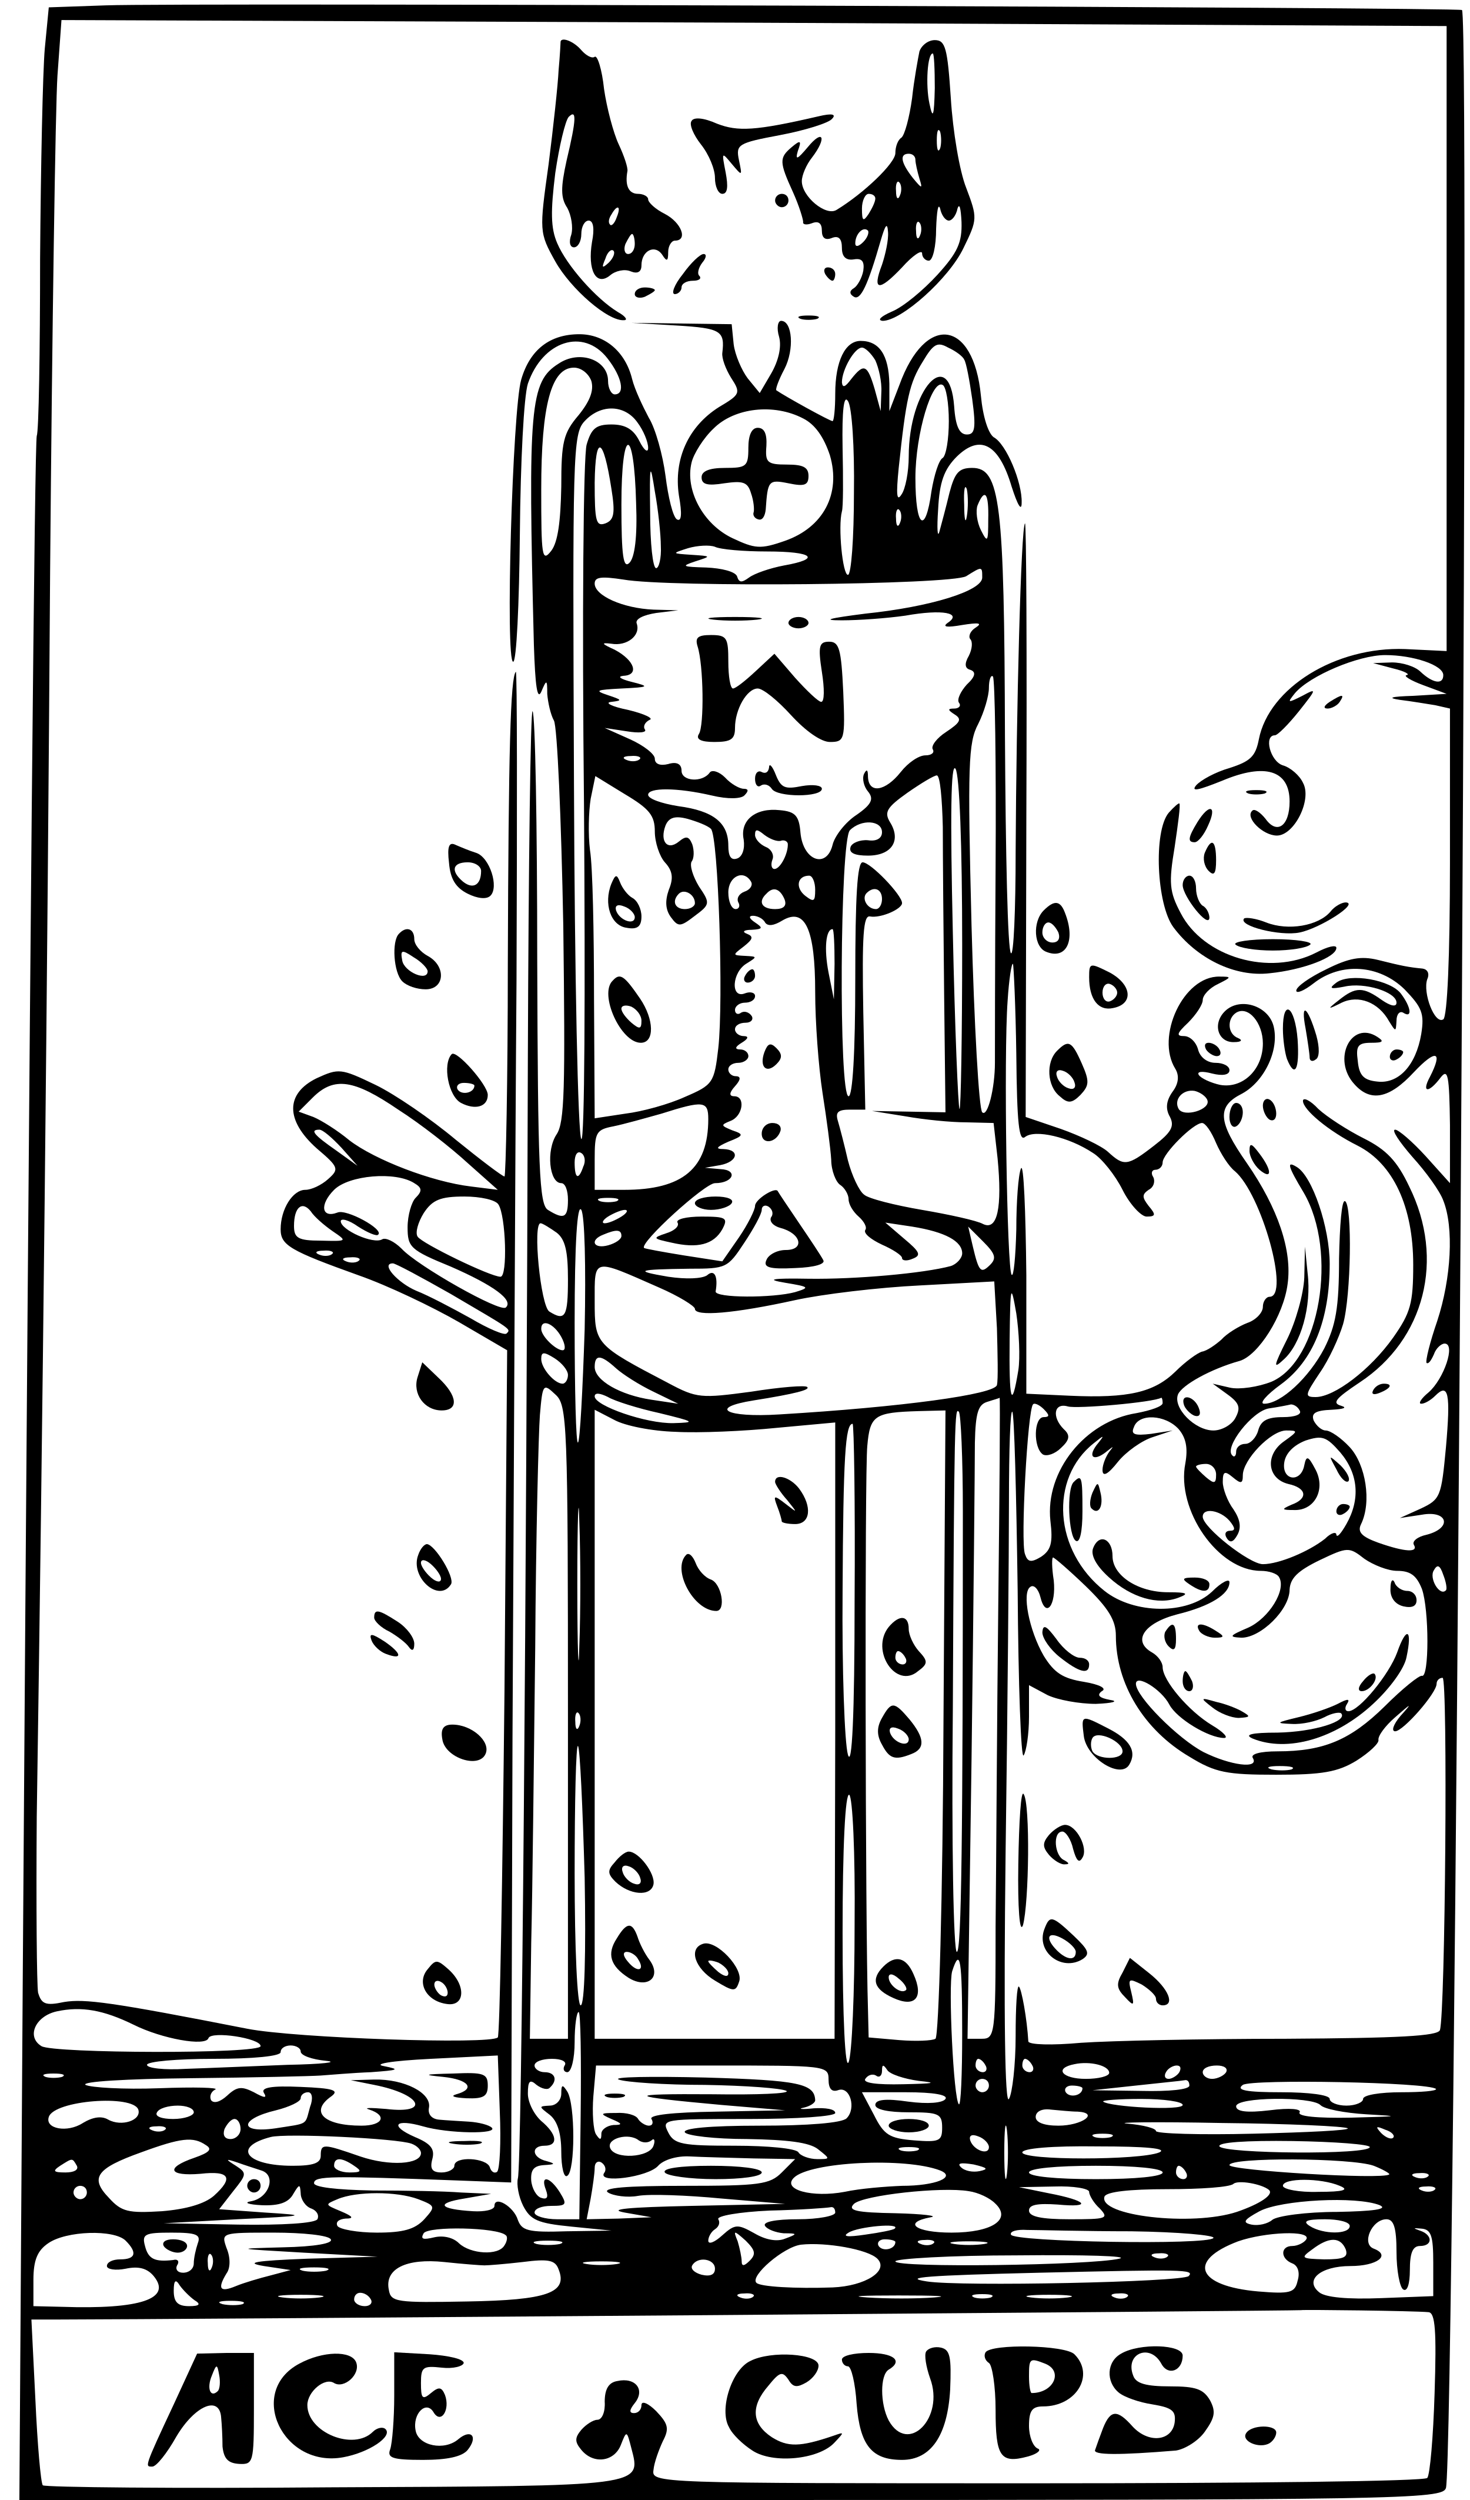 <?xml version="1.0" standalone="no"?>
<!DOCTYPE svg PUBLIC "-//W3C//DTD SVG 20010904//EN"
 "http://www.w3.org/TR/2001/REC-SVG-20010904/DTD/svg10.dtd">
<svg version="1.0" xmlns="http://www.w3.org/2000/svg"
 width="220pt" height="374pt" viewBox="0 0 220 374"
 preserveAspectRatio="xMidYMid meet">
<g transform="translate(0,374) scale(0.1,-0.1)"
fill="#000000" stroke="none">
<path d="M159 3732 l-86 -3 -6 -62 c-3 -34 -6 -176 -7 -314 0 -139 -2 -259 -5
-265 -3 -13 -10 -707 -21 -2315 l-5 -773 1065 0 c1005 0 1065 1 1070 18 13 44
37 3695 24 3707 -4 4 -1920 11 -2029 7z m2006 -498 l0 -468 -62 3 c-104 4
-204 -58 -219 -135 -5 -26 -13 -33 -44 -43 -21 -6 -43 -18 -50 -26 -8 -10 4
-7 39 7 64 27 101 16 101 -31 0 -37 -19 -50 -36 -26 -8 10 -17 16 -20 12 -11
-10 16 -37 37 -37 26 0 53 54 39 79 -5 11 -19 23 -30 26 -19 6 -29 45 -12 45
4 0 20 16 36 36 27 34 27 35 5 23 -22 -11 -23 -11 -11 4 22 26 95 57 135 57
42 0 87 -15 87 -30 0 -15 -16 -12 -34 5 -8 8 -27 14 -43 14 l-28 -1 30 -8 c17
-4 26 -9 20 -10 -5 -1 6 -8 25 -15 l35 -13 -50 -3 c-33 -1 -40 -3 -20 -6 17
-2 40 -6 53 -8 l22 -5 0 -230 c0 -142 -4 -231 -10 -235 -13 -8 -31 40 -24 60
4 9 0 15 -7 16 -21 2 -31 4 -67 13 -25 6 -43 3 -77 -14 -25 -12 -45 -26 -45
-32 0 -5 12 0 26 11 41 32 98 28 136 -9 26 -27 30 -36 25 -67 -8 -47 -34 -75
-66 -71 -20 2 -27 9 -29 31 -3 22 0 27 20 27 18 0 20 2 9 9 -39 25 -68 -34
-34 -71 24 -27 52 -22 89 18 33 35 44 32 24 -7 -13 -24 -2 -25 16 -1 11 14 13
4 14 -71 l0 -87 -36 40 c-20 22 -41 40 -46 40 -6 0 6 -18 26 -41 20 -22 41
-51 46 -65 16 -40 12 -116 -9 -180 -11 -32 -18 -60 -16 -63 3 -2 7 4 11 13 3
9 11 16 16 16 17 0 -1 -53 -24 -73 -11 -9 -16 -17 -11 -17 5 0 14 5 21 12 20
20 23 3 16 -77 -7 -74 -8 -78 -38 -92 l-31 -14 33 5 c39 7 46 -20 7 -30 -14
-3 -22 -10 -19 -15 7 -12 -13 -11 -53 3 -25 9 -32 16 -26 28 16 33 7 89 -17
115 -13 14 -29 25 -36 25 -6 0 -14 7 -18 15 -4 11 3 15 27 16 18 1 24 3 14 6
-14 4 -8 11 28 35 97 64 128 184 74 293 -18 38 -34 55 -68 72 -24 12 -55 32
-68 44 -12 13 -23 18 -23 12 0 -13 38 -45 82 -67 53 -27 83 -91 83 -178 0 -58
-4 -72 -30 -109 -34 -48 -88 -89 -116 -89 -17 0 -16 3 6 36 14 20 29 53 35 73
12 42 14 178 3 184 -5 3 -8 -36 -9 -86 0 -74 -5 -100 -22 -134 -23 -44 -65
-83 -90 -83 -8 0 3 13 25 29 48 35 73 96 73 180 0 55 -26 131 -49 145 -16 10
-14 2 10 -38 52 -89 24 -252 -48 -283 -20 -8 -48 -12 -62 -9 l-26 6 22 -16
c18 -13 20 -20 12 -35 -5 -10 -20 -19 -33 -19 -28 0 -61 34 -53 54 6 14 49 38
92 50 28 8 66 68 72 115 7 50 -14 113 -61 181 -44 63 -45 85 -7 104 33 18 56
65 47 101 -8 31 -51 44 -73 22 -19 -19 -10 -47 14 -46 11 0 13 3 6 6 -16 6
-17 29 -3 38 18 11 40 -15 40 -46 0 -39 -30 -68 -64 -62 -14 3 -29 10 -32 15
-3 5 5 6 20 2 16 -4 26 -2 26 5 0 6 -9 11 -21 11 -12 0 -23 8 -26 20 -3 11
-12 20 -21 20 -12 0 -11 4 6 20 12 12 22 27 22 34 0 7 10 18 23 24 20 10 21
11 2 11 -54 1 -96 -90 -66 -138 6 -10 5 -22 -4 -34 -10 -14 -11 -26 -4 -38 7
-14 2 -23 -24 -43 -40 -31 -45 -31 -69 -9 -10 9 -42 24 -70 34 l-53 18 1 446
c1 245 0 444 -2 442 -6 -5 -13 -279 -14 -491 0 -88 -3 -156 -7 -152 -5 4 -8
150 -9 324 -1 351 -7 402 -49 402 -20 0 -26 -7 -34 -37 -5 -21 -12 -47 -15
-58 -3 -11 -4 4 -2 33 2 41 9 60 28 79 35 34 63 19 82 -45 9 -28 15 -38 15
-24 1 30 -23 88 -42 98 -8 6 -16 30 -19 62 -11 114 -83 124 -122 16 l-15 -39
0 41 c-1 43 -15 64 -43 64 -23 0 -38 -30 -38 -79 0 -23 -2 -41 -4 -41 -4 0
-71 37 -84 46 -2 1 3 15 12 32 15 29 12 72 -5 72 -5 0 -7 -11 -3 -24 4 -15 -1
-36 -12 -55 l-17 -29 -18 22 c-9 12 -19 35 -21 51 l-3 30 -75 1 -75 1 68 -4
c66 -4 72 -8 68 -41 -1 -8 5 -24 13 -37 15 -23 14 -25 -18 -44 -46 -29 -68
-78 -60 -132 5 -28 4 -40 -3 -36 -6 4 -13 33 -17 65 -4 31 -15 71 -25 87 -9
17 -21 42 -25 58 -10 41 -41 67 -79 67 -44 0 -74 -23 -87 -68 -13 -45 -24
-422 -12 -422 5 0 9 86 10 191 1 110 6 206 12 225 22 64 83 84 119 38 22 -28
27 -54 11 -54 -5 0 -10 9 -10 20 0 32 -43 47 -74 26 -43 -27 -46 -64 -37 -421
2 -61 5 -83 11 -70 8 19 9 19 9 -3 1 -13 5 -31 10 -40 5 -9 11 -147 14 -307 3
-244 2 -294 -10 -312 -16 -24 -11 -73 7 -73 6 0 10 -11 10 -25 0 -27 -6 -30
-30 -15 -13 8 -15 61 -16 374 0 201 -3 368 -7 372 -3 3 -6 -227 -7 -512 -2
-784 -9 -1666 -15 -1683 -2 -9 1 -27 8 -41 11 -21 21 -26 72 -31 l60 -6 -67
-1 c-58 -2 -67 1 -73 17 -6 20 -35 37 -35 21 0 -6 -15 -9 -32 -8 -51 3 -57 12
-13 19 l40 7 -45 2 c-25 2 -84 3 -132 3 -55 1 -88 5 -88 11 0 11 26 11 215 4
l80 -3 2 665 c2 366 4 875 6 1132 1 257 1 465 -1 463 -8 -8 -11 -116 -12 -437
0 -175 -3 -318 -5 -318 -3 0 -36 25 -73 55 -37 31 -91 68 -120 82 -52 25 -55
25 -88 10 -47 -23 -47 -63 0 -105 33 -28 34 -31 17 -46 -10 -9 -25 -16 -34
-16 -19 0 -37 -29 -37 -59 0 -24 14 -32 117 -69 43 -15 110 -47 150 -70 l72
-42 -4 -512 c-3 -281 -7 -513 -10 -516 -11 -11 -304 -1 -375 13 -204 40 -243
45 -274 40 -28 -6 -34 -3 -39 14 -2 11 -3 129 -2 263 9 594 16 1252 20 1863 3
363 8 697 11 742 l6 83 1036 -4 1037 -5 0 -467z m-722 -32 c3 -4 8 -31 12 -59
6 -44 4 -53 -8 -53 -11 0 -17 12 -19 42 -7 93 -68 26 -68 -75 0 -23 -5 -49
-11 -57 -7 -11 -8 0 -4 40 11 104 16 127 36 159 16 27 22 30 38 21 11 -5 22
-13 24 -18z m-133 -1 c5 -11 10 -32 9 -48 l-1 -28 -9 33 c-11 37 -16 39 -35
15 -9 -12 -13 -14 -14 -5 0 19 19 52 30 52 5 0 14 -9 20 -19z m-425 -31 c4
-14 -2 -30 -19 -51 -23 -27 -26 -40 -26 -107 -1 -52 -5 -83 -15 -96 -14 -18
-15 -8 -15 92 0 126 15 182 49 182 11 0 22 -9 26 -20z m535 -60 c0 -27 -4 -51
-9 -55 -6 -3 -13 -26 -17 -50 -9 -66 -24 -55 -24 20 0 66 25 149 41 139 5 -3
9 -27 9 -54z m-142 -107 c0 -68 -4 -123 -9 -123 -8 0 -15 72 -9 95 2 6 2 48 1
95 -1 57 2 80 8 70 6 -8 10 -70 9 -137z m-324 105 c9 -12 16 -29 16 -38 0 -8
-6 -4 -13 10 -9 18 -21 25 -42 25 -23 0 -30 -6 -37 -30 -5 -16 -7 -259 -4
-539 2 -283 1 -505 -4 -500 -5 5 -10 244 -11 531 -2 494 -2 524 16 543 24 26
60 25 79 -2z m248 6 c18 -9 31 -28 40 -55 17 -58 -10 -108 -67 -128 -37 -13
-45 -12 -79 4 -44 21 -71 72 -61 113 3 13 18 37 33 51 31 31 90 38 134 15z
m-287 -105 c6 -37 4 -47 -9 -52 -14 -5 -16 3 -16 61 1 74 13 69 25 -9z m37
-22 c2 -50 -2 -81 -10 -89 -9 -9 -12 9 -12 87 0 118 19 120 22 2z m37 -64 c1
-18 -3 -33 -7 -33 -5 0 -9 37 -9 83 -1 74 0 77 7 32 5 -27 9 -65 9 -82z m458
45 c-2 -13 -4 -5 -4 17 -1 22 1 32 4 23 2 -10 2 -28 0 -40z m32 -5 c0 -34 -1
-36 -11 -16 -6 12 -8 29 -5 37 11 27 17 18 16 -21z m-132 -5 c-3 -8 -6 -5 -6
6 -1 11 2 17 5 13 3 -3 4 -12 1 -19z m-199 -43 c69 0 82 -11 25 -21 -21 -4
-44 -12 -52 -18 -11 -8 -15 -8 -18 2 -3 7 -23 12 -46 13 -36 1 -38 2 -17 9 25
8 25 8 -5 10 -30 2 -30 2 -5 10 14 4 32 5 40 2 8 -4 43 -7 78 -7z m322 -39 c0
-20 -78 -44 -175 -54 -55 -7 -66 -10 -35 -10 25 0 67 3 95 7 56 10 86 4 63
-11 -8 -6 -1 -7 22 -3 25 4 31 3 20 -4 -8 -5 -11 -13 -8 -17 4 -4 3 -15 -2
-25 -7 -12 -6 -19 2 -21 9 -3 8 -10 -5 -22 -9 -10 -15 -22 -12 -27 4 -5 0 -9
-7 -9 -10 0 -10 -2 1 -9 11 -7 8 -12 -13 -26 -14 -9 -23 -21 -20 -26 3 -5 -2
-9 -11 -9 -10 0 -26 -11 -37 -25 -23 -29 -48 -33 -49 -7 0 11 -2 12 -6 4 -3
-7 0 -19 6 -26 9 -11 6 -19 -17 -35 -17 -11 -33 -32 -36 -45 -9 -36 -44 -24
-48 18 -2 26 -8 32 -31 34 -36 4 -60 -15 -54 -44 2 -14 -2 -25 -9 -28 -10 -4
-14 3 -14 19 0 34 -22 52 -75 59 -25 4 -45 11 -45 17 0 11 43 11 95 -1 25 -6
44 -5 49 0 7 7 6 10 -1 10 -6 0 -19 7 -28 17 -9 9 -20 12 -23 7 -11 -15 -42
-13 -42 3 0 10 -7 14 -20 10 -12 -3 -20 0 -20 8 0 7 -17 20 -37 29 l-38 17 33
-5 c18 -3 31 -2 27 3 -3 5 1 11 7 14 7 2 -7 9 -32 15 -25 5 -36 11 -25 12 17
2 16 3 -5 10 -21 7 -18 8 20 10 42 2 43 3 15 10 -16 4 -22 8 -12 9 24 1 17 23
-13 39 -20 9 -21 11 -5 9 23 -4 44 12 38 30 -3 7 10 13 29 16 l33 4 -37 1
c-46 2 -88 21 -88 39 0 10 10 11 43 6 67 -12 490 -8 513 5 24 15 24 15 24 -2z
m20 -432 c-1 -154 -1 -286 -1 -294 0 -38 -11 -82 -19 -74 -5 5 -12 131 -16
279 -6 240 -5 274 10 302 9 18 16 42 16 54 0 12 3 20 6 17 3 -3 5 -131 4 -284z
m-533 160 c-3 -3 -12 -4 -19 -1 -8 3 -5 6 6 6 11 1 17 -2 13 -5z m483 -278 c0
-137 -2 -247 -4 -245 -2 2 -7 121 -10 264 -4 176 -3 255 4 245 6 -9 10 -114
10 -264z m-460 170 c0 -16 7 -37 15 -46 12 -13 13 -24 6 -41 -6 -17 -5 -30 3
-41 11 -15 14 -15 36 2 23 17 23 19 6 44 -9 15 -14 31 -11 37 4 5 4 17 1 26
-5 12 -9 13 -20 4 -17 -14 -29 0 -20 24 5 12 14 15 33 10 14 -4 30 -10 35 -15
11 -11 19 -257 11 -328 -6 -52 -8 -55 -50 -73 -24 -11 -64 -22 -89 -25 l-46
-7 -1 179 c0 99 -2 198 -6 222 -3 24 -2 58 1 77 l7 34 44 -27 c37 -22 45 -32
45 -56z m431 7 c0 -43 1 -157 2 -252 l2 -175 -55 1 -55 1 50 -8 c28 -5 68 -9
91 -9 l41 -1 6 -53 c7 -73 0 -109 -22 -98 -9 5 -50 14 -91 21 -41 7 -81 17
-87 23 -7 5 -18 28 -24 51 -5 22 -12 49 -15 59 -4 13 0 17 18 17 l23 0 -3 146
c-2 115 0 145 10 143 16 -3 48 11 48 20 0 12 -47 61 -59 61 -8 0 -11 -51 -11
-175 0 -110 -4 -175 -10 -175 -15 0 -13 383 2 398 17 17 48 15 48 -3 0 -9 -8
-14 -21 -12 -12 1 -24 -4 -26 -10 -3 -9 6 -13 26 -13 36 0 50 23 33 50 -9 15
-5 22 26 44 20 14 40 26 44 26 5 0 8 -35 9 -77z m-243 -21 c5 2 10 0 11 -4 1
-14 -11 -38 -20 -38 -4 0 -6 6 -3 14 3 7 -2 16 -10 19 -9 4 -16 12 -16 18 0 9
3 9 14 0 8 -6 18 -10 24 -9z m-44 -61 c3 -5 -1 -12 -10 -15 -8 -3 -12 -10 -9
-16 3 -5 1 -10 -4 -10 -6 0 -11 11 -11 25 0 24 23 35 34 16z m96 -12 c0 -18
-2 -19 -15 -9 -15 12 -12 30 6 30 5 0 9 -10 9 -21z m-180 -20 c0 -5 -7 -9 -15
-9 -15 0 -20 12 -9 23 8 8 24 -1 24 -14z m134 6 c4 -10 -1 -15 -14 -15 -20 0
-26 11 -13 23 10 11 20 8 27 -8z m146 0 c0 -8 -4 -15 -9 -15 -13 0 -22 16 -14
24 11 11 23 6 23 -9z m-175 -35 c4 -6 13 -5 26 3 34 20 49 -13 49 -107 0 -45
5 -112 11 -151 6 -38 12 -83 13 -100 0 -16 7 -34 14 -38 6 -4 12 -14 12 -21 0
-8 7 -19 15 -26 8 -7 13 -16 10 -20 -3 -5 8 -14 25 -22 16 -7 30 -16 30 -20 0
-4 7 -5 16 -1 13 5 11 10 -13 30 l-28 24 40 -6 c50 -8 75 -22 75 -40 0 -7 -8
-16 -17 -19 -41 -11 -143 -20 -213 -19 -55 1 -65 -1 -35 -6 36 -6 38 -7 15
-14 -33 -9 -120 -9 -119 1 4 23 -2 34 -13 24 -8 -5 -31 -6 -58 -2 -53 9 -46
11 32 12 55 0 57 1 82 39 14 21 26 43 26 49 0 6 5 8 10 5 6 -4 8 -11 4 -16 -3
-6 3 -13 14 -16 31 -8 37 -33 8 -33 -13 0 -26 -7 -29 -15 -5 -11 4 -14 43 -12
29 1 46 6 42 12 -3 6 -19 30 -36 55 -17 25 -31 46 -32 48 -3 7 -34 -12 -34
-22 0 -6 -11 -28 -24 -47 l-25 -36 -58 9 c-31 5 -58 10 -59 11 -8 7 91 97 106
97 28 0 35 20 8 21 l-23 2 23 4 c26 5 30 23 5 24 -13 0 -11 3 7 11 23 9 24 11
6 17 -17 7 -18 8 -3 14 19 7 23 37 6 37 -8 0 -8 5 1 15 9 10 9 15 1 15 -6 0
-11 5 -11 10 0 6 7 10 15 10 8 0 15 5 15 10 0 6 -6 10 -12 10 -9 0 -8 4 2 10
10 6 11 10 3 10 -7 0 -13 5 -13 10 0 6 7 10 16 10 8 0 12 5 9 10 -4 6 -11 8
-16 5 -5 -4 -9 -1 -9 4 0 6 7 11 15 11 8 0 15 4 15 10 0 5 -7 7 -15 4 -22 -9
-20 32 3 45 16 10 15 10 -3 11 -19 1 -19 1 -2 14 14 11 15 15 5 19 -8 3 -5 6
7 6 17 1 17 3 5 11 -9 6 -10 10 -3 10 6 0 15 -4 18 -10z m104 -62 l-1 -53 -8
40 c-7 36 -4 65 6 65 2 0 3 -24 3 -52z m272 -136 c1 -103 4 -130 13 -123 15
12 66 0 102 -24 13 -8 33 -33 44 -55 11 -22 28 -40 36 -40 14 0 14 3 3 16 -10
13 -10 17 0 24 8 4 10 13 7 19 -4 6 -2 11 3 11 6 0 11 5 11 11 0 13 46 59 59
59 5 0 14 -13 21 -30 7 -16 19 -35 28 -42 40 -34 83 -188 52 -188 -5 0 -10 -7
-10 -15 0 -9 -11 -20 -23 -24 -13 -5 -31 -16 -39 -25 -9 -8 -22 -17 -29 -18
-7 -2 -25 -15 -40 -30 -32 -31 -70 -40 -158 -36 l-65 3 0 177 c-1 97 -4 169
-8 160 -4 -9 -7 -50 -7 -91 -1 -41 -4 -72 -7 -68 -7 7 -12 330 -6 410 2 32 6
57 8 55 1 -2 4 -63 5 -136z m-925 -82 c33 -21 79 -57 104 -80 l45 -40 -40 5
c-59 7 -144 40 -182 69 -18 15 -42 30 -54 35 l-22 8 21 21 c32 32 62 27 128
-18z m1211 14 c5 -14 -35 -26 -43 -13 -8 14 6 30 24 27 8 -2 17 -8 19 -14z
m-747 -28 c0 -74 -38 -106 -126 -106 l-44 0 0 45 c0 41 2 45 28 50 15 3 47 12
72 19 63 20 70 19 70 -8z m-549 -43 l24 -27 -32 23 c-33 23 -40 31 -25 31 5 0
19 -12 33 -27z m362 -28 c-7 -21 -13 -19 -13 6 0 11 4 18 10 14 5 -3 7 -12 3
-20z m-253 -25 c12 -7 12 -12 2 -22 -6 -6 -12 -26 -12 -44 0 -30 4 -34 65 -59
64 -28 94 -50 82 -61 -8 -8 -132 62 -156 88 -11 11 -24 17 -29 14 -13 -8 -62
14 -62 27 0 5 12 2 26 -8 14 -9 28 -15 30 -12 9 8 -48 39 -61 33 -24 -9 -27
12 -5 34 22 22 92 28 120 10z m126 -32 c11 -17 14 -108 3 -108 -15 0 -118 50
-124 60 -4 6 1 22 9 35 13 20 25 25 61 25 24 0 47 -5 51 -12z m177 5 c-7 -2
-19 -2 -25 0 -7 3 -2 5 12 5 14 0 19 -2 13 -5z m-425 -45 c22 -15 22 -15 -18
-14 -34 0 -40 4 -40 22 0 28 12 38 25 22 5 -8 20 -21 33 -30z m377 -147 c-3
-91 -7 -167 -10 -169 -3 -3 -5 78 -5 179 0 121 4 179 10 169 5 -9 7 -83 5
-179z m55 169 c-8 -5 -19 -10 -25 -10 -5 0 -3 5 5 10 8 5 20 10 25 10 6 0 3
-5 -5 -10z m-97 -24 c13 -10 17 -28 17 -70 0 -56 -4 -63 -28 -48 -13 9 -25
132 -13 132 3 0 14 -7 24 -14z m97 -5 c0 -5 -9 -11 -20 -14 -22 -6 -28 8 -7
16 19 8 27 8 27 -2z m552 -43 c-14 -14 -17 -11 -26 27 l-7 30 22 -22 c18 -18
21 -25 11 -35z m-985 16 c-3 -3 -12 -4 -19 -1 -8 3 -5 6 6 6 11 1 17 -2 13 -5z
m40 -10 c-3 -3 -12 -4 -19 -1 -8 3 -5 6 6 6 11 1 17 -2 13 -5z m138 -50 c92
-54 90 -52 83 -59 -3 -3 -27 7 -54 23 -27 15 -63 34 -81 41 -28 12 -54 41 -35
41 4 0 43 -21 87 -46z m311 10 c30 -13 54 -28 54 -32 0 -12 59 -7 150 13 41 9
125 19 187 22 l111 6 4 -70 c1 -39 2 -77 0 -85 -3 -14 -142 -33 -326 -44 -80
-5 -107 10 -38 21 63 10 85 16 80 20 -2 3 -40 0 -84 -7 -75 -10 -81 -10 -124
13 -109 57 -110 58 -110 122 0 66 -4 65 96 21z m538 -124 c-10 -61 -14 -46
-13 46 1 83 2 85 10 39 4 -27 6 -66 3 -85z m-684 50 c6 -11 7 -20 2 -20 -10 0
-32 21 -32 32 0 16 19 8 30 -12z m10 -57 c0 -7 -4 -13 -8 -13 -12 0 -32 23
-32 37 0 11 4 11 20 1 11 -7 20 -18 20 -25z m72 10 c10 -9 35 -25 56 -35 l37
-18 -40 6 c-47 7 -85 29 -85 49 0 19 9 19 32 -2z m-72 -530 l0 -473 -29 0 -28
0 2 143 c2 78 4 277 6 442 1 165 5 322 7 348 4 47 5 48 23 31 18 -16 19 -39
19 -491z m137 463 c53 -13 55 -14 21 -15 -41 -1 -118 26 -118 40 0 6 8 5 20
-1 10 -6 45 -17 77 -24z m507 -288 c-2 -172 -3 -388 -4 -480 0 -163 -1 -168
-21 -168 l-21 0 6 418 c3 229 5 443 5 474 1 45 5 57 19 61 9 3 17 5 18 6 1 0
0 -140 -2 -311z m246 303 c0 -5 -18 -11 -39 -15 -77 -12 -137 -87 -129 -161 4
-33 1 -44 -14 -54 -15 -9 -20 -8 -24 4 -7 17 4 216 12 224 2 3 10 -1 16 -7 9
-9 9 -12 0 -12 -15 0 -16 -46 -1 -56 6 -3 18 1 27 10 13 12 14 19 4 28 -18 18
-15 40 6 34 13 -4 128 6 140 13 1 0 2 -3 2 -8z m205 -11 c4 -6 -7 -10 -25 -10
-23 0 -33 -5 -37 -20 -3 -11 -12 -20 -19 -20 -8 0 -14 -5 -14 -12 0 -6 -3 -9
-6 -5 -12 12 30 66 55 70 14 2 29 5 33 6 4 0 10 -3 13 -9z m-934 -32 c35 -2
103 1 152 6 l87 8 0 -461 -1 -461 -180 0 -179 0 0 470 0 471 29 -15 c16 -9 57
-17 92 -18z m401 -435 c-1 -259 -7 -470 -12 -473 -5 -3 -29 -4 -54 -2 l-46 4
-1 42 c-4 124 -5 807 -1 843 4 46 11 50 77 52 l40 1 -3 -467z m29 316 c0 -487
-2 -659 -9 -659 -5 0 -8 163 -6 363 2 442 3 452 9 445 3 -3 6 -70 6 -149z m82
-116 c1 -144 5 -256 9 -249 4 6 8 32 8 58 l0 47 28 -15 c15 -7 47 -13 72 -13
26 1 35 4 21 6 -16 3 -20 7 -12 13 8 4 -3 10 -27 14 -31 5 -44 13 -60 39 -22
38 -33 95 -20 103 5 4 12 -3 15 -15 8 -33 24 -13 20 25 -3 19 -3 34 -1 34 2 0
24 -19 49 -43 34 -33 45 -51 45 -74 0 -72 42 -141 110 -181 39 -24 56 -27 130
-27 69 0 92 4 120 21 19 12 34 26 33 31 -1 6 10 21 25 34 25 22 26 22 8 2 -11
-13 -14 -23 -8 -23 12 0 62 57 62 71 0 5 4 9 9 9 8 0 4 -501 -4 -527 -3 -9
-62 -12 -231 -13 -125 0 -262 -3 -306 -6 -44 -4 -78 -3 -79 2 -2 34 -10 78
-14 82 -3 3 -5 -30 -5 -74 0 -43 -5 -86 -10 -94 -6 -10 -8 120 -5 370 3 212 5
448 5 524 0 77 2 137 5 134 3 -3 6 -122 8 -265z m241 239 c11 -13 14 -28 10
-51 -14 -70 49 -161 113 -161 12 0 24 -4 27 -9 12 -19 -15 -62 -46 -76 -28
-12 -30 -14 -10 -15 29 0 72 42 72 72 1 17 12 28 45 44 42 20 44 20 67 2 13
-9 35 -18 49 -18 20 0 29 -7 37 -27 11 -31 11 -134 0 -130 -4 1 -29 -19 -56
-46 -51 -50 -91 -67 -160 -67 -26 0 -41 -4 -37 -10 10 -17 -34 -11 -74 9 -38
20 -101 83 -101 102 0 15 38 -8 50 -31 11 -21 59 -50 82 -50 7 0 -1 9 -18 19
-35 21 -74 67 -74 87 0 7 -7 17 -16 22 -30 17 -12 44 38 57 49 12 78 30 78 48
0 6 -12 0 -26 -14 -37 -35 -117 -34 -161 1 -76 60 -83 168 -16 221 16 13 17
13 4 -3 -14 -19 -3 -25 17 -8 9 7 9 7 2 -2 -5 -7 -10 -19 -10 -27 0 -11 8 -7
23 12 12 15 36 32 52 37 l30 10 -32 -5 c-25 -3 -31 -1 -26 10 7 21 47 19 67
-3z m-485 -254 c0 -177 -4 -253 -10 -233 -5 17 -9 127 -8 245 1 200 4 250 15
250 2 0 4 -118 3 -262z m643 236 c-29 -20 -26 -56 6 -64 28 -6 30 -22 5 -31
-16 -7 -15 -8 4 -8 31 -1 48 32 31 62 -10 19 -13 20 -16 5 -5 -27 -34 -23 -30
4 2 14 14 26 32 33 25 8 31 6 52 -18 27 -32 30 -70 9 -107 -8 -14 -14 -21 -15
-16 0 5 -8 3 -17 -6 -24 -19 -69 -38 -93 -38 -20 0 -90 55 -90 71 0 14 26 10
40 -6 9 -11 9 -15 1 -15 -7 0 -9 -5 -5 -11 5 -8 10 -6 16 5 6 11 4 23 -6 38
-9 12 -16 31 -16 41 0 16 3 17 15 7 12 -10 15 -10 15 3 0 23 42 67 65 67 18 0
18 -1 -3 -16z m-1055 -306 c-1 -51 -3 -10 -3 92 0 102 2 143 3 93 2 -51 2
-135 0 -185z m953 256 c0 -14 -3 -14 -15 -4 -8 7 -15 14 -15 16 0 2 7 4 15 4
8 0 15 -7 15 -16z m344 -173 c-9 -10 -26 18 -18 30 5 9 9 8 14 -7 4 -10 6 -21
4 -23z m-1297 -203 c-3 -8 -6 -5 -6 6 -1 11 2 17 5 13 3 -3 4 -12 1 -19z m8
-227 c2 -112 0 -191 -6 -191 -5 0 -9 84 -9 197 0 108 2 194 5 191 3 -3 7 -92
10 -197z m1058 162 c-7 -2 -21 -2 -30 0 -10 3 -4 5 12 5 17 0 24 -2 18 -5z
m-654 -231 c0 -103 -4 -196 -9 -207 -5 -12 -9 64 -9 193 0 130 4 210 10 207 5
-4 9 -86 8 -193z m161 -164 c0 -61 -2 -109 -5 -106 -8 8 -16 178 -10 199 12
37 15 18 15 -93z m-1240 13 c42 -21 108 -33 112 -20 4 11 78 0 78 -12 0 -12
-311 -11 -328 0 -23 14 -9 45 23 52 37 8 70 2 115 -20z m669 -136 l-2 -155
-33 0 c-19 0 -34 5 -34 10 0 6 11 10 25 10 23 0 24 2 13 20 -15 24 -30 27 -21
4 4 -11 2 -15 -7 -12 -7 2 -14 14 -15 26 -1 16 4 22 19 23 17 1 18 2 4 6 -22
5 -24 23 -3 23 21 0 19 17 -5 37 -11 10 -20 28 -20 41 0 19 3 22 13 13 8 -6
17 -8 20 -4 12 11 8 23 -8 23 -8 0 -15 5 -15 10 0 6 12 10 26 10 14 0 23 -4
19 -10 -3 -5 -1 -10 4 -10 6 0 11 20 11 45 0 25 3 45 6 45 3 0 4 -70 3 -155z
m-419 96 c0 -6 17 -12 38 -14 20 -2 -6 -5 -58 -6 -52 -2 -121 -5 -152 -6 -32
-2 -58 1 -58 6 0 5 45 9 100 9 60 0 100 4 100 10 0 6 7 10 15 10 8 0 15 -4 15
-9z m294 -180 c-4 -3 -9 0 -11 7 -5 14 -53 17 -53 2 0 -5 -9 -10 -19 -10 -14
0 -18 5 -14 20 4 15 -2 23 -26 33 -39 17 -30 28 12 16 38 -11 113 -12 103 -2
-4 4 -19 8 -34 9 -15 1 -35 2 -45 3 -11 1 -17 8 -15 18 4 22 -37 43 -82 42
l-35 -1 35 -7 c71 -14 85 -44 18 -36 -24 2 -35 2 -25 -1 27 -9 20 -24 -12 -24
-57 0 -78 21 -45 44 12 9 3 12 -46 14 -44 2 -60 -1 -55 -9 5 -8 1 -8 -15 1
-18 9 -25 9 -40 -5 -11 -10 -20 -12 -24 -7 -3 6 0 13 6 16 7 3 -31 4 -84 2
-53 -2 -102 1 -110 5 -7 5 61 9 157 10 94 1 181 3 195 4 14 1 48 4 75 5 41 3
45 4 20 9 -18 3 9 8 70 11 l100 5 3 -84 c2 -46 0 -86 -4 -90z m731 159 c3 -5
1 -10 -4 -10 -6 0 -11 5 -11 10 0 6 2 10 4 10 3 0 8 -4 11 -10z m70 0 c3 -5 1
-10 -4 -10 -6 0 -11 5 -11 10 0 6 2 10 4 10 3 0 8 -4 11 -10z m115 -11 c0 -5
-16 -9 -35 -9 -36 0 -48 16 -17 22 23 5 52 -2 52 -13z m-420 -10 c0 -14 5 -19
14 -16 18 7 28 -27 13 -42 -7 -7 -58 -11 -130 -11 -76 0 -116 -4 -112 -10 3
-5 45 -10 93 -10 61 -1 93 -5 106 -15 19 -15 19 -15 -1 -15 -12 0 -25 5 -28
10 -3 6 -46 10 -95 10 -79 0 -91 2 -100 20 -10 20 -8 20 120 20 74 0 130 4
130 9 0 6 -15 8 -32 7 -18 -2 -25 -1 -15 1 9 2 17 7 17 11 -1 25 -25 30 -164
34 -82 2 -140 1 -130 -3 10 -4 69 -8 129 -8 61 -1 115 -5 122 -9 6 -4 -44 -6
-110 -5 -135 1 -131 -3 13 -16 l95 -8 -103 -2 c-66 -1 -101 -5 -97 -11 3 -5 2
-10 -4 -10 -5 0 -13 5 -16 10 -3 6 -18 10 -33 9 -24 0 -25 -1 -7 -9 17 -7 17
-9 3 -9 -10 -1 -18 -7 -18 -13 0 -10 -2 -10 -8 -1 -4 6 -6 32 -4 57 l4 46 174
0 c170 0 174 0 174 -21z m135 -2 c29 -3 23 -4 -23 -5 -41 -1 -61 2 -57 8 4 6
11 8 16 5 5 -4 9 0 9 7 0 10 2 10 8 1 4 -6 25 -13 47 -16z m390 13 c-3 -5 -11
-10 -16 -10 -6 0 -7 5 -4 10 3 6 11 10 16 10 6 0 7 -4 4 -10z m70 0 c-3 -5
-13 -10 -21 -10 -8 0 -14 5 -14 10 0 6 9 10 21 10 11 0 17 -4 14 -10z m-1742
-7 c-7 -2 -19 -2 -25 0 -7 3 -2 5 12 5 14 0 19 -2 13 -5z m1387 -13 c0 -5 -4
-10 -10 -10 -5 0 -10 5 -10 10 0 6 5 10 10 10 6 0 10 -4 10 -10z m300 0 c0 -6
-30 -9 -72 -8 l-73 1 65 7 c36 4 68 7 73 8 4 1 7 -2 7 -8z m369 -5 c2 -3 -21
-5 -52 -5 -31 0 -57 -4 -57 -10 0 -5 -11 -10 -25 -10 -14 0 -25 5 -25 10 0 6
-31 10 -72 10 -53 0 -69 3 -58 11 14 9 278 4 289 -6z m-529 1 c0 -11 -19 -15
-25 -6 -3 5 1 10 9 10 9 0 16 -2 16 -4z m-1156 -28 c-8 -28 -1 -24 -52 -32
-55 -8 -54 14 1 27 20 5 37 13 37 18 0 5 5 9 11 9 6 0 8 -9 3 -22z m951 12
c-4 -6 -26 -8 -56 -4 -34 5 -49 3 -49 -5 0 -7 20 -11 50 -11 45 0 50 -2 50
-23 0 -20 -4 -22 -42 -19 -37 3 -45 8 -60 38 l-18 34 66 0 c42 0 63 -4 59 -10z
m-1208 -16 c5 -16 -25 -26 -45 -15 -10 6 -23 4 -38 -5 -23 -15 -57 -9 -51 9 8
25 126 34 134 11z m1563 7 c0 -9 -109 -3 -119 5 -2 2 23 4 57 4 34 0 62 -4 62
-9z m206 0 c5 -6 36 -12 69 -14 53 -3 50 -3 -23 -5 -51 -1 -81 2 -77 8 3 5
-14 7 -45 3 -34 -4 -50 -2 -50 6 0 14 112 15 126 2z m-1686 -11 c0 -5 -14 -10
-31 -10 -17 0 -28 4 -24 10 3 6 17 10 31 10 13 0 24 -4 24 -10z m1323 1 c33
-2 6 -21 -29 -21 -22 0 -34 5 -34 13 0 8 9 13 23 11 12 -1 30 -3 40 -3z m-106
-93 c-2 -18 -4 -4 -4 32 0 36 2 50 4 33 2 -18 2 -48 0 -65z m-1147 67 c0 -8
-7 -15 -15 -15 -9 0 -12 6 -9 15 4 8 10 15 15 15 5 0 9 -7 9 -15z m1657 1 c3
-3 -60 -6 -141 -8 -80 -2 -146 0 -146 4 0 4 -19 9 -42 11 -24 2 40 3 140 1
101 -1 186 -5 189 -8z m-1770 -2 c-3 -3 -12 -4 -19 -1 -8 3 -5 6 6 6 11 1 17
-2 13 -5z m1838 -12 c-3 -3 -11 0 -18 7 -9 10 -8 11 6 5 10 -3 15 -9 12 -12z
m-1469 -9 c8 -3 14 -9 14 -14 0 -17 -47 -20 -91 -5 -55 19 -59 20 -59 1 0 -11
-11 -15 -42 -15 -70 0 -91 28 -33 43 22 6 190 -2 211 -10z m359 5 c4 4 6 0 3
-8 -6 -18 -59 -21 -65 -3 -5 14 28 23 43 11 6 -4 14 -4 19 0z m505 -10 c0 -13
-23 -5 -28 10 -2 7 2 10 12 6 9 -3 16 -11 16 -16z m183 15 c-7 -2 -19 -2 -25
0 -7 3 -2 5 12 5 14 0 19 -2 13 -5z m-1355 -12 c10 -6 6 -11 -17 -19 -44 -15
-39 -28 9 -24 44 5 50 -6 20 -33 -14 -12 -41 -20 -78 -23 -50 -3 -60 -1 -79
20 -29 30 -19 44 48 68 60 22 78 24 97 11z m1742 -3 c0 -12 -218 -10 -225 1
-3 6 39 9 110 8 63 -1 115 -5 115 -9z m-677 -5 c-7 -2 -19 -2 -25 0 -7 3 -2 5
12 5 14 0 19 -2 13 -5z m362 -3 c-29 -12 -205 -12 -205 0 0 6 44 10 113 9 72
0 105 -3 92 -9z m-607 -9 l62 -1 -20 -20 c-18 -18 -33 -20 -147 -20 -86 0
-123 -3 -113 -10 8 -5 29 -8 45 -5 17 3 73 1 125 -4 l95 -8 -140 -3 c-95 -2
-127 -5 -100 -10 l40 -7 -49 -2 -48 -1 6 31 c3 17 6 38 6 46 0 8 5 11 10 8 6
-4 8 -11 4 -16 -10 -16 66 -6 81 11 8 9 28 15 47 14 18 -1 61 -2 96 -3z
m-1013 -11 c3 -6 -4 -10 -17 -10 -18 0 -20 2 -8 10 19 12 18 12 25 0z m276 -7
c23 -7 12 -41 -15 -46 -12 -2 -5 -5 16 -6 26 -1 40 4 47 17 9 15 10 15 11 1 0
-9 7 -20 16 -23 8 -3 12 -10 9 -16 -4 -6 -52 -9 -118 -8 l-112 2 110 6 c105 5
107 6 42 10 l-69 5 21 27 c20 25 21 27 4 38 -16 10 -16 11 2 5 11 -4 27 -9 36
-12z m139 7 c12 -8 11 -10 -7 -10 -13 0 -23 5 -23 10 0 13 11 13 30 0z m877
-7 c25 -10 -7 -23 -57 -23 -25 -1 -63 -4 -86 -9 -48 -9 -94 3 -76 21 24 24
167 31 219 11z m59 -1 c-10 -2 -22 0 -28 6 -6 6 0 7 19 4 21 -5 23 -7 9 -10z
m590 8 c15 -6 25 -12 23 -13 -10 -8 -239 6 -239 14 0 12 183 11 216 -1z m-316
-10 c0 -6 -40 -10 -100 -10 -60 0 -100 4 -100 10 0 6 40 10 100 10 60 0 100
-4 100 -10z m35 0 c3 -5 1 -10 -4 -10 -6 0 -11 5 -11 10 0 6 2 10 4 10 3 0 8
-4 11 -10z m362 -6 c-3 -3 -12 -4 -19 -1 -8 3 -5 6 6 6 11 1 17 -2 13 -5z
m-238 -20 c8 -7 -13 -21 -48 -33 -67 -22 -208 -6 -198 23 3 7 36 11 94 11 50
0 94 3 99 8 7 6 42 0 53 -9z m106 6 c15 -6 6 -9 -32 -9 -29 -1 -53 4 -53 9 0
12 57 12 85 0z m-1875 -10 c0 -5 -4 -10 -10 -10 -5 0 -10 5 -10 10 0 6 5 10
10 10 6 0 10 -4 10 -10z m1359 -16 c26 -24 -4 -44 -65 -44 -54 0 -74 15 -31
23 12 2 -12 5 -52 6 -60 1 -73 4 -63 14 14 13 131 26 172 19 14 -2 31 -10 39
-18z m141 17 c0 -5 7 -17 16 -25 14 -15 10 -16 -45 -16 -43 0 -61 4 -61 13 0
9 13 11 43 9 53 -5 44 6 -14 17 l-44 9 53 1 c28 1 52 -3 52 -8z m517 3 c-3 -3
-12 -4 -19 -1 -8 3 -5 6 6 6 11 1 17 -2 13 -5z m-1521 -14 c26 -10 26 -11 9
-30 -14 -15 -31 -20 -71 -20 -29 0 -56 5 -59 10 -3 6 2 10 12 11 13 0 12 3 -7
11 -24 10 -24 10 -5 18 28 12 89 12 121 0z m1439 -9 c13 -6 -10 -9 -64 -10
-46 0 -90 -6 -97 -12 -7 -6 -21 -9 -31 -7 -14 3 -12 7 12 20 32 17 145 23 180
9z m-815 -11 c0 -5 -25 -10 -56 -10 -34 0 -53 -4 -49 -10 3 -5 16 -10 28 -11
21 0 21 -1 2 -8 -12 -5 -29 -2 -46 8 -25 14 -29 14 -48 -3 -12 -11 -21 -14
-21 -8 0 6 5 14 10 17 6 4 8 10 5 15 -3 5 32 11 77 13 46 1 86 4 91 5 4 1 7
-2 7 -8z m770 -20 c0 -13 -40 -13 -60 0 -11 7 -5 10 23 10 20 0 37 -4 37 -10z
m70 -39 c0 -28 5 -53 10 -56 6 -4 10 8 10 29 0 25 4 36 15 36 20 0 19 17 0 23
-11 4 -10 4 2 3 15 -1 18 -11 18 -51 l0 -50 -78 -3 c-50 -2 -84 1 -93 9 -22
18 2 39 47 39 40 0 61 16 35 26 -19 7 -3 44 19 44 11 0 15 -13 15 -49z m-1333
25 c3 -2 2 -9 -2 -15 -9 -16 -51 -13 -68 3 -9 9 -24 12 -37 9 -17 -4 -21 -3
-16 6 7 11 111 9 123 -3z m582 10 c-2 -2 -22 -6 -44 -9 -27 -4 -35 -3 -25 3
14 9 79 15 69 6z m354 -4 c71 -1 126 -6 123 -10 -7 -11 -300 -6 -303 5 -2 5 9
8 24 7 16 0 86 -2 156 -2z m-1505 -14 c18 -18 15 -28 -8 -28 -11 0 -20 -4 -20
-10 0 -5 13 -7 28 -4 19 4 32 1 42 -11 28 -34 -20 -50 -137 -46 l-43 1 0 39
c0 30 6 44 22 55 27 19 99 21 116 4z m108 -4 c-3 -9 -6 -22 -6 -30 0 -8 -7
-14 -16 -14 -8 0 -12 5 -9 11 4 6 1 10 -6 8 -27 -3 -37 1 -42 21 -5 18 0 20
40 20 37 0 44 -3 39 -16z m199 6 c4 -6 -23 -11 -72 -12 -74 -2 -72 -2 32 -8
l110 -6 -105 -3 c-78 -3 -95 -6 -65 -11 l40 -6 -30 -8 c-16 -4 -40 -11 -52
-16 -24 -10 -28 -4 -14 19 6 8 6 24 0 38 -8 23 -8 23 71 23 43 0 82 -4 85 -10z
m627 -32 c-8 -8 -12 -9 -12 -1 0 6 -3 20 -6 30 -7 17 -6 17 12 1 14 -14 16
-20 6 -30z m833 32 c-3 -5 -13 -10 -21 -10 -18 0 -18 -19 0 -26 8 -3 12 -13 8
-26 -4 -18 -11 -20 -59 -16 -92 8 -107 46 -30 75 40 14 110 17 102 3z m-1117
-7 c-10 -2 -26 -2 -35 0 -10 3 -2 5 17 5 19 0 27 -2 18 -5z m475 -22 c18 -18
-18 -41 -67 -43 -55 -2 -109 1 -114 7 -10 10 41 54 67 57 37 4 100 -7 114 -21z
m27 25 c0 -11 -19 -15 -25 -6 -3 5 1 10 9 10 9 0 16 -2 16 -4z m57 -2 c-3 -3
-12 -4 -19 -1 -8 3 -5 6 6 6 11 1 17 -2 13 -5z m76 -1 c-13 -2 -33 -2 -45 0
-13 2 -3 4 22 4 25 0 35 -2 23 -4z m541 -8 c4 -12 -3 -15 -32 -15 -35 1 -36 2
-18 15 25 19 42 19 50 0z m-1697 -27 c-3 -8 -6 -5 -6 6 -1 11 2 17 5 13 3 -3
4 -12 1 -19z m1358 13 c-43 -10 -335 -14 -335 -4 0 4 82 9 183 9 100 1 169 -1
152 -5z m72 3 c-3 -3 -12 -4 -19 -1 -8 3 -5 6 6 6 11 1 17 -2 13 -5z m-1022
-13 c6 0 31 2 57 5 39 5 49 3 54 -11 14 -35 -17 -46 -137 -48 -105 -2 -114 -1
-117 17 -7 32 26 48 83 42 28 -3 55 -5 60 -5z m198 2 c-13 -2 -33 -2 -45 0
-13 2 -3 4 22 4 25 0 35 -2 23 -4z m147 -7 c0 -9 -7 -12 -20 -9 -11 3 -17 9
-14 14 8 14 34 10 34 -5z m-582 -3 c-10 -2 -26 -2 -35 0 -10 3 -2 5 17 5 19 0
27 -2 18 -5z m1291 -8 c-10 -9 -342 -16 -392 -8 -39 6 2 9 168 13 217 5 233 5
224 -5z m-1488 -36 c10 -6 8 -9 -8 -9 -17 0 -23 6 -23 23 0 16 3 18 9 8 5 -7
15 -17 22 -22z m187 4 c-16 -2 -40 -2 -55 0 -16 2 -3 4 27 4 30 0 43 -2 28 -4z
m77 -3 c3 -5 -1 -10 -9 -10 -9 0 -16 5 -16 10 0 6 4 10 9 10 6 0 13 -4 16 -10z
m572 4 c-3 -3 -12 -4 -19 -1 -8 3 -5 6 6 6 11 1 17 -2 13 -5z m271 -1 c-26 -2
-71 -2 -100 0 -29 2 -8 3 47 3 55 0 79 -1 53 -3z m85 0 c-7 -2 -19 -2 -25 0
-7 3 -2 5 12 5 14 0 19 -2 13 -5z m115 0 c-16 -2 -40 -2 -55 0 -16 2 -3 4 27
4 30 0 43 -2 28 -4z m89 1 c-3 -3 -12 -4 -19 -1 -8 3 -5 6 6 6 11 1 17 -2 13
-5z m-1324 -11 c-7 -2 -21 -2 -30 0 -10 3 -4 5 12 5 17 0 24 -2 18 -5z m1775
-12 c10 -1 12 -28 9 -121 -2 -66 -7 -123 -11 -127 -4 -5 -267 -8 -584 -8 -571
0 -577 0 -574 20 1 11 8 30 14 43 10 19 8 26 -10 45 -12 12 -22 16 -22 9 0 -7
-5 -12 -11 -12 -8 0 -7 5 1 15 16 20 1 39 -26 33 -13 -2 -19 -12 -19 -31 1
-15 -4 -27 -11 -27 -6 0 -17 -7 -24 -15 -10 -12 -10 -18 0 -30 18 -22 49 -18
59 7 9 23 9 22 16 -5 15 -57 19 -56 -447 -58 -235 -2 -431 0 -434 3 -3 4 -8
61 -11 127 l-6 121 39 0 c150 0 1859 13 1861 14 2 1 170 -1 191 -3z"/>
<path d="M839 3678 c0 -2 -1 -21 -3 -43 -1 -22 -8 -86 -15 -141 -14 -100 -14
-102 10 -145 23 -41 79 -90 103 -88 6 0 2 6 -9 12 -33 20 -77 70 -91 103 -10
23 -10 48 -3 105 6 41 15 78 20 84 12 12 12 -2 -3 -65 -9 -41 -9 -56 1 -71 6
-11 9 -29 6 -40 -4 -11 -2 -19 4 -19 6 0 11 9 11 20 0 11 5 20 11 20 7 0 9
-12 5 -32 -7 -42 6 -67 27 -50 8 7 22 10 31 6 10 -4 16 -1 16 9 0 22 20 32 31
16 7 -11 9 -10 9 4 0 9 5 17 10 17 20 0 10 27 -15 40 -14 7 -25 17 -25 22 0 4
-7 8 -15 8 -14 0 -20 12 -16 34 1 5 -5 23 -13 40 -8 17 -18 55 -22 83 -3 29
-10 51 -14 48 -4 -3 -13 2 -20 10 -11 13 -29 20 -31 13z m84 -263 c-3 -9 -8
-14 -10 -11 -3 3 -2 9 2 15 9 16 15 13 8 -4z m27 -40 c0 -8 -4 -15 -10 -15 -5
0 -7 7 -4 15 4 8 8 15 10 15 2 0 4 -7 4 -15z m-39 -28 c-10 -9 -11 -8 -5 6 3
10 9 15 12 12 3 -3 0 -11 -7 -18z"/>
<path d="M1376 3663 c-2 -10 -8 -42 -11 -70 -4 -29 -11 -55 -16 -59 -5 -3 -9
-13 -9 -23 0 -15 -47 -60 -88 -85 -16 -10 -52 20 -52 43 0 9 7 25 15 35 23 30
17 44 -6 16 -16 -19 -19 -20 -15 -6 6 16 4 17 -9 6 -19 -16 -19 -22 2 -68 9
-20 15 -40 15 -44 -1 -4 5 -5 13 -2 10 4 15 0 15 -11 0 -11 5 -15 15 -11 10 4
15 -1 15 -15 0 -13 6 -19 18 -17 12 2 16 -3 14 -17 -2 -11 -9 -23 -14 -26 -7
-4 -7 -9 0 -13 10 -6 21 18 40 84 7 24 10 28 11 13 1 -12 -4 -34 -9 -49 -15
-39 -5 -41 30 -4 16 18 30 27 30 21 0 -6 5 -11 10 -11 6 0 11 21 11 48 1 26 3
39 6 30 2 -10 8 -18 13 -18 5 0 11 8 13 18 3 9 5 0 6 -20 1 -31 -6 -46 -36
-79 -21 -23 -51 -48 -68 -55 -16 -7 -23 -13 -14 -14 28 0 99 63 121 109 21 43
21 45 4 90 -10 25 -20 85 -23 134 -5 75 -8 87 -24 87 -10 0 -20 -8 -23 -17z
m23 -55 c-1 -43 -3 -47 -8 -23 -6 28 -3 75 5 75 2 0 3 -24 3 -52z m8 -90 c-3
-7 -5 -2 -5 12 0 14 2 19 5 13 2 -7 2 -19 0 -25z m-37 -17 c0 -5 3 -18 6 -28
5 -16 4 -16 -10 1 -18 23 -20 36 -6 36 6 0 10 -4 10 -9z m-23 -53 c-3 -8 -6
-5 -6 6 -1 11 2 17 5 13 3 -3 4 -12 1 -19z m-37 -5 c0 -5 -5 -15 -10 -23 -8
-12 -10 -11 -10 8 0 12 5 22 10 22 6 0 10 -3 10 -7z m67 -55 c-3 -8 -6 -5 -6
6 -1 11 2 17 5 13 3 -3 4 -12 1 -19z m-85 -10 c-7 -7 -12 -8 -12 -2 0 14 12
26 19 19 2 -3 -1 -11 -7 -17z"/>
<path d="M1035 3559 c-4 -5 3 -21 14 -35 12 -15 21 -37 21 -50 0 -13 5 -24 11
-24 8 0 9 11 5 32 -6 31 -6 31 9 13 16 -19 16 -19 11 5 -5 24 -2 26 62 38 37
7 72 18 77 24 7 7 1 9 -20 4 -95 -22 -121 -23 -152 -11 -20 9 -35 10 -38 4z"/>
<path d="M1160 3440 c0 -5 5 -10 10 -10 6 0 10 5 10 10 0 6 -4 10 -10 10 -5 0
-10 -4 -10 -10z"/>
<path d="M1022 3330 c-13 -16 -18 -30 -12 -30 5 0 10 5 10 10 0 6 8 10 17 10
9 0 13 3 10 7 -4 3 -2 12 4 20 6 7 7 13 2 13 -5 0 -19 -13 -31 -30z"/>
<path d="M1235 3330 c3 -5 8 -10 11 -10 2 0 4 5 4 10 0 6 -5 10 -11 10 -5 0
-7 -4 -4 -10z"/>
<path d="M950 3300 c0 -5 7 -7 15 -4 8 4 15 8 15 10 0 2 -7 4 -15 4 -8 0 -15
-4 -15 -10z"/>
<path d="M1198 3263 c6 -2 18 -2 25 0 6 3 1 5 -13 5 -14 0 -19 -2 -12 -5z"/>
<path d="M1990 2690 c-9 -6 -10 -10 -3 -10 6 0 15 5 18 10 8 12 4 12 -15 0z"/>
<path d="M1868 2553 c6 -2 18 -2 25 0 6 3 1 5 -13 5 -14 0 -19 -2 -12 -5z"/>
<path d="M1749 2524 c-23 -28 -18 -137 7 -171 35 -47 92 -75 144 -69 50 5 100
24 100 38 0 5 -13 2 -30 -7 -70 -36 -169 -7 -203 59 -17 32 -18 45 -9 99 5 34
9 63 7 65 -1 1 -8 -5 -16 -14z"/>
<path d="M1792 2510 c-14 -23 -15 -30 -4 -30 5 0 14 11 20 25 14 30 2 34 -16
5z"/>
<path d="M672 2449 c2 -24 10 -37 28 -46 14 -7 28 -9 34 -3 13 13 -1 57 -21
64 -10 3 -24 9 -31 12 -10 5 -13 -2 -10 -27z m48 -12 c0 -21 -12 -28 -27 -16
-19 16 -16 29 7 29 11 0 20 -6 20 -13z"/>
<path d="M1803 2464 c-3 -8 -1 -20 6 -27 8 -8 11 -4 11 16 0 30 -7 35 -17 11z"/>
<path d="M1770 2416 c0 -17 39 -66 40 -49 0 6 -4 15 -10 18 -5 3 -10 15 -10
26 0 10 -4 19 -10 19 -5 0 -10 -6 -10 -14z"/>
<path d="M1562 2378 c-17 -17 -15 -55 4 -62 30 -12 44 17 28 58 -7 19 -16 20
-32 4z m22 -33 c3 -9 0 -15 -9 -15 -8 0 -15 7 -15 15 0 8 4 15 9 15 5 0 11 -7
15 -15z"/>
<path d="M1991 2376 c-18 -21 -63 -29 -96 -16 -15 6 -30 8 -33 6 -10 -11 54
-27 83 -21 30 6 90 44 69 45 -6 0 -17 -6 -23 -14z"/>
<path d="M597 2343 c-11 -11 -8 -58 5 -71 7 -7 22 -12 35 -12 29 0 31 35 3 50
-11 6 -20 17 -20 25 0 16 -12 20 -23 8z m43 -56 c0 -16 -35 -1 -38 16 -3 16
-1 17 17 5 12 -7 21 -17 21 -21z"/>
<path d="M1849 2327 c5 -5 30 -9 56 -9 26 0 51 4 56 9 4 4 -21 8 -56 8 -35 0
-60 -4 -56 -8z"/>
<path d="M1630 2278 c0 -33 14 -51 36 -46 31 6 28 35 -5 53 -30 15 -31 15 -31
-7z m42 -23 c0 -5 -5 -11 -11 -13 -6 -2 -11 4 -11 13 0 9 5 15 11 13 6 -2 11
-8 11 -13z"/>
<path d="M2000 2270 c-12 -9 -9 -10 12 -6 30 7 78 -8 78 -24 0 -7 -9 -5 -22 4
-28 20 -39 20 -64 0 -18 -14 -18 -15 4 -4 25 12 55 1 71 -28 10 -16 10 -16 11
1 0 10 5 15 10 12 14 -9 12 8 -3 28 -15 21 -77 32 -97 17z"/>
<path d="M1920 2201 c0 -16 3 -36 6 -45 12 -30 19 -16 16 29 -4 50 -22 62 -22
16z"/>
<path d="M1954 2201 c3 -18 6 -38 6 -43 0 -5 4 -7 9 -3 6 3 6 18 1 36 -13 44
-24 51 -16 10z"/>
<path d="M1582 2168 c-17 -17 -15 -53 4 -68 12 -11 18 -11 31 2 13 14 14 20 2
47 -15 34 -20 36 -37 19z m26 -47 c3 -8 -1 -12 -9 -9 -7 2 -15 10 -17 17 -3 8
1 12 9 9 7 -2 15 -10 17 -17z"/>
<path d="M1805 2170 c3 -5 11 -10 16 -10 6 0 7 5 4 10 -3 6 -11 10 -16 10 -6
0 -7 -4 -4 -10z"/>
<path d="M676 2163 c-14 -15 -5 -63 14 -73 21 -11 40 -6 40 12 0 15 -47 68
-54 61z m34 -47 c0 -11 -19 -15 -25 -6 -3 5 1 10 9 10 9 0 16 -2 16 -4z"/>
<path d="M2080 2159 c0 -5 5 -7 10 -4 6 3 10 8 10 11 0 2 -4 4 -10 4 -5 0 -10
-5 -10 -11z"/>
<path d="M1890 2086 c0 -8 5 -18 10 -21 6 -3 10 1 10 9 0 8 -4 18 -10 21 -5 3
-10 -1 -10 -9z"/>
<path d="M1840 2069 c0 -11 5 -17 10 -14 6 3 10 13 10 21 0 8 -4 14 -10 14 -5
0 -10 -9 -10 -21z"/>
<path d="M1870 2018 c0 -8 7 -21 15 -28 19 -16 19 -1 0 24 -12 16 -15 17 -15
4z"/>
<path d="M1952 1829 c-1 -25 -13 -67 -26 -93 -20 -40 -21 -45 -5 -30 26 23 42
80 36 129 l-4 40 -1 -46z"/>
<path d="M625 1680 c-8 -25 10 -50 36 -50 26 0 24 22 -5 49 l-24 23 -7 -22z"/>
<path d="M2055 1660 c-3 -6 1 -7 9 -4 18 7 21 14 7 14 -6 0 -13 -4 -16 -10z"/>
<path d="M1772 1638 c2 -6 10 -14 16 -16 7 -2 10 2 6 12 -7 18 -28 22 -22 4z"/>
<path d="M626 1414 c-13 -33 31 -73 49 -44 6 10 -24 59 -36 60 -4 0 -10 -7
-13 -16z m34 -36 c0 -6 -7 -5 -15 2 -8 7 -15 17 -15 22 0 6 7 5 15 -2 8 -7 15
-17 15 -22z"/>
<path d="M560 1320 c0 -5 10 -15 23 -21 12 -7 25 -17 29 -23 5 -7 8 -5 8 5 0
9 -11 24 -25 33 -28 18 -35 20 -35 6z"/>
<path d="M556 1286 c3 -8 13 -17 21 -20 26 -10 25 0 -1 18 -20 13 -24 13 -20
2z"/>
<path d="M662 1138 c4 -28 56 -45 65 -21 7 18 -21 43 -50 43 -13 0 -18 -6 -15
-22z"/>
<path d="M640 794 c-17 -20 -2 -48 29 -52 27 -4 29 28 2 52 -17 15 -19 15 -31
0z m30 -35 c0 -6 -4 -7 -10 -4 -5 3 -10 11 -10 16 0 6 5 7 10 4 6 -3 10 -11
10 -16z"/>
<path d="M1120 3070 c0 -28 -3 -30 -35 -30 -24 0 -35 -5 -35 -14 0 -11 9 -13
34 -9 28 4 35 2 40 -15 4 -11 5 -24 4 -28 -2 -5 2 -10 7 -11 6 -2 10 5 11 15
3 43 4 45 34 39 24 -5 30 -3 30 11 0 13 -8 17 -32 17 -30 0 -33 3 -31 28 1 18
-3 27 -13 27 -9 0 -14 -11 -14 -30z"/>
<path d="M1068 2813 c17 -2 47 -2 65 0 17 2 3 4 -33 4 -36 0 -50 -2 -32 -4z"/>
<path d="M1180 2808 c0 -4 7 -8 15 -8 8 0 15 4 15 8 0 5 -7 9 -15 9 -8 0 -15
-4 -15 -9z"/>
<path d="M1044 2773 c9 -28 10 -119 2 -131 -5 -8 3 -12 23 -12 25 0 31 4 31
21 0 28 18 59 34 59 8 0 30 -18 50 -40 22 -24 45 -40 58 -40 22 0 23 3 20 75
-3 64 -6 75 -21 75 -15 0 -17 -6 -11 -45 4 -25 4 -45 -1 -45 -4 0 -21 16 -39
36 l-31 36 -28 -26 c-15 -14 -30 -26 -34 -26 -4 0 -7 18 -7 40 0 36 -2 40 -26
40 -20 0 -24 -4 -20 -17z"/>
<path d="M1151 2592 c-1 -7 -5 -10 -11 -7 -5 3 -10 -1 -10 -10 0 -9 4 -14 9
-10 5 3 12 1 16 -5 8 -13 75 -13 75 0 0 5 -13 7 -30 4 -25 -5 -31 -3 -39 17
-5 13 -10 18 -10 11z"/>
<path d="M915 2418 c-12 -30 -1 -63 23 -66 16 -3 22 2 22 17 0 11 -6 24 -14
28 -7 4 -15 15 -18 23 -5 13 -7 12 -13 -2z m35 -50 c0 -13 -23 -5 -28 10 -2 7
2 10 12 6 9 -3 16 -11 16 -16z"/>
<path d="M917 2273 c-21 -20 12 -93 42 -93 21 0 20 35 -1 66 -24 35 -30 39
-41 27z m43 -60 c0 -13 -3 -13 -15 -3 -8 7 -15 16 -15 21 0 5 7 6 15 3 8 -4
15 -13 15 -21z"/>
<path d="M1115 2280 c-3 -5 -1 -10 4 -10 6 0 11 5 11 10 0 6 -2 10 -4 10 -3 0
-8 -4 -11 -10z"/>
<path d="M1144 2166 c-8 -22 3 -33 18 -18 9 9 9 15 0 24 -9 9 -13 7 -18 -6z"/>
<path d="M1140 2044 c0 -17 22 -14 28 4 2 7 -3 12 -12 12 -9 0 -16 -7 -16 -16z"/>
<path d="M1040 1940 c0 -5 11 -10 24 -10 14 0 28 5 31 10 4 6 -7 10 -24 10
-17 0 -31 -4 -31 -10z"/>
<path d="M1014 1911 c3 -5 -4 -12 -17 -16 -21 -7 -20 -8 8 -14 39 -9 63 -3 76
20 9 17 6 19 -31 19 -23 0 -39 -4 -36 -9z"/>
<path d="M1160 1523 c0 -3 8 -16 18 -27 16 -20 16 -20 -2 -6 -18 14 -19 13
-13 -3 4 -10 7 -21 7 -23 0 -2 9 -4 20 -4 23 0 26 26 6 53 -13 17 -36 24 -36
10z"/>
<path d="M1027 1414 c-22 -22 11 -84 45 -84 15 0 8 41 -8 47 -9 3 -19 14 -23
25 -4 10 -10 16 -14 12z"/>
<path d="M920 954 c-11 -12 -11 -17 1 -29 21 -20 53 -23 57 -4 3 16 -22 49
-37 49 -5 0 -14 -7 -21 -16z m38 -23 c3 -8 -1 -12 -9 -9 -7 2 -15 10 -17 17
-3 8 1 12 9 9 7 -2 15 -10 17 -17z"/>
<path d="M923 840 c-15 -23 -10 -41 18 -59 28 -17 50 1 31 27 -7 9 -15 25 -18
35 -8 22 -16 22 -31 -3z m32 -31 c11 -17 -1 -21 -15 -4 -8 9 -8 15 -2 15 6 0
14 -5 17 -11z"/>
<path d="M1052 832 c-22 -7 -12 -37 18 -55 28 -17 31 -17 36 -2 8 19 -34 64
-54 57z m38 -44 c0 -6 -6 -5 -15 2 -8 7 -15 14 -15 16 0 2 7 1 15 -2 8 -4 15
-11 15 -16z"/>
<path d="M1330 1306 c-28 -35 11 -94 44 -66 15 11 15 15 1 30 -8 9 -15 24 -15
33 0 21 -14 22 -30 3z m25 -46 c3 -5 1 -10 -4 -10 -6 0 -11 5 -11 10 0 6 2 10
4 10 3 0 8 -4 11 -10z"/>
<path d="M1320 1170 c-8 -14 -8 -26 0 -40 11 -21 19 -24 44 -14 21 8 20 24 -3
52 -23 27 -27 27 -41 2z m40 -32 c0 -13 -23 -5 -28 10 -2 7 2 10 12 6 9 -3 16
-11 16 -16z"/>
<path d="M1322 798 c-19 -19 -14 -34 15 -47 33 -15 46 1 30 36 -11 25 -27 29
-45 11z m34 -35 c-7 -7 -26 7 -26 19 0 6 6 6 15 -2 9 -7 13 -15 11 -17z"/>
<path d="M1560 1298 c0 -9 12 -26 26 -37 29 -23 44 -27 44 -11 0 6 -6 10 -14
10 -8 0 -24 12 -35 28 -15 20 -20 23 -21 10z"/>
<path d="M1622 1143 c4 -33 55 -65 68 -43 12 20 1 38 -33 55 -39 20 -39 20
-35 -12z m58 -23 c0 -13 -37 -13 -45 0 -3 6 -3 15 0 20 7 12 45 -5 45 -20z"/>
<path d="M1524 951 c-1 -65 2 -105 7 -91 9 33 11 182 1 196 -4 7 -7 -40 -8
-105z"/>
<path d="M1570 995 c-10 -12 -10 -18 0 -30 7 -8 18 -15 24 -14 7 0 6 2 -1 6
-15 6 -18 43 -3 43 5 0 13 -12 16 -26 5 -18 9 -22 14 -13 9 14 -9 49 -26 49
-6 0 -17 -7 -24 -15z"/>
<path d="M1563 854 c-13 -34 26 -64 57 -45 12 8 9 14 -13 35 -33 31 -36 31
-44 10z m47 -34 c0 -14 -14 -12 -28 2 -19 19 -14 30 8 18 11 -6 20 -15 20 -20z"/>
<path d="M1680 789 c-10 -17 -9 -24 4 -37 13 -14 14 -13 9 8 -5 20 -4 21 16
11 11 -7 21 -16 21 -21 0 -6 5 -10 10 -10 19 0 9 25 -20 48 l-29 23 -11 -22z"/>
<path d="M1607 1523 c-11 -10 -8 -81 3 -88 6 -4 10 13 10 44 0 52 -1 56 -13
44z"/>
<path d="M1635 1507 c-4 -10 -5 -21 -1 -24 10 -10 18 4 13 24 -4 17 -4 17 -12
0z"/>
<path d="M1636 1424 c-4 -10 4 -26 24 -44 33 -30 73 -42 104 -30 16 6 13 8
-16 8 -45 0 -83 25 -83 54 0 26 -20 35 -29 12z"/>
<path d="M1780 1370 c19 -13 30 -13 30 0 0 6 -10 10 -22 10 -19 0 -20 -2 -8
-10z"/>
<path d="M2081 1364 c-1 -14 7 -24 19 -27 13 -3 20 0 20 9 0 8 -6 14 -14 14
-8 0 -17 6 -19 13 -3 6 -6 2 -6 -9z"/>
<path d="M1744 1299 c-3 -6 -1 -16 5 -22 8 -8 11 -5 11 11 0 24 -5 28 -16 11z"/>
<path d="M1795 1300 c3 -5 14 -10 23 -10 15 0 15 2 2 10 -20 13 -33 13 -25 0z"/>
<path d="M2091 1268 c-12 -33 -57 -88 -73 -88 -5 0 -6 5 -2 11 5 8 1 8 -14 0
-12 -6 -38 -15 -59 -20 -33 -8 -35 -9 -10 -10 16 -1 37 4 49 10 11 6 22 8 25
6 11 -12 -41 -28 -95 -29 -39 0 -51 -3 -37 -9 52 -21 124 0 180 52 25 23 47
53 50 70 9 42 0 47 -14 7z"/>
<path d="M1770 1225 c0 -8 4 -15 10 -15 5 0 7 7 4 15 -4 8 -8 15 -10 15 -2 0
-4 -7 -4 -15z"/>
<path d="M2040 1225 c-8 -9 -8 -15 -2 -15 12 0 26 19 19 26 -2 2 -10 -2 -17
-11z"/>
<path d="M1814 1186 c11 -9 29 -16 40 -16 17 1 18 2 6 9 -8 5 -26 12 -40 15
-24 7 -24 6 -6 -8z"/>
<path d="M2000 1542 c6 -13 14 -21 18 -18 3 4 -2 14 -12 24 -18 16 -18 16 -6
-6z"/>
<path d="M2000 1479 c0 -5 5 -7 10 -4 6 3 10 8 10 11 0 2 -4 4 -10 4 -5 0 -10
-5 -10 -11z"/>
<path d="M840 608 c0 -10 -8 -18 -17 -18 -17 -1 -17 -1 0 -14 11 -9 17 -27 17
-55 0 -23 4 -40 9 -36 12 7 12 107 0 126 -7 11 -9 11 -9 -3z"/>
<path d="M663 633 c39 -4 49 -18 20 -26 -10 -3 -3 -5 15 -6 26 -1 32 3 32 19
0 18 -6 20 -52 18 -44 -1 -46 -2 -15 -5z"/>
<path d="M678 533 c12 -2 30 -2 40 0 9 3 -1 5 -23 4 -22 0 -30 -2 -17 -4z"/>
<path d="M908 603 c6 -2 18 -2 25 0 6 3 1 5 -13 5 -14 0 -19 -2 -12 -5z"/>
<path d="M1330 560 c0 -5 14 -10 30 -10 17 0 30 5 30 10 0 6 -13 10 -30 10
-16 0 -30 -4 -30 -10z"/>
<path d="M995 490 c3 -5 37 -10 76 -10 39 0 69 4 69 10 0 6 -32 10 -76 10 -47
0 -73 -4 -69 -10z"/>
<path d="M370 470 c0 -5 5 -10 10 -10 6 0 10 5 10 10 0 6 -4 10 -10 10 -5 0
-10 -4 -10 -10z"/>
<path d="M245 380 c3 -5 13 -10 21 -10 8 0 14 5 14 10 0 6 -9 10 -21 10 -11 0
-17 -4 -14 -10z"/>
<path d="M1386 222 c-3 -5 0 -23 6 -40 22 -59 -33 -115 -62 -63 -13 25 -13 68
0 76 22 13 8 25 -30 25 -22 0 -40 -4 -40 -10 0 -5 4 -10 9 -10 5 0 11 -25 13
-56 5 -63 23 -84 68 -84 43 0 68 36 72 105 2 49 0 60 -14 63 -9 2 -19 -1 -22
-6z"/>
<path d="M1475 221 c-3 -5 -1 -12 5 -16 5 -3 10 -35 10 -70 0 -70 7 -81 48
-70 15 4 21 10 15 12 -7 3 -13 18 -13 34 0 23 5 29 21 29 50 0 78 47 47 78
-14 14 -124 16 -133 3z m89 -17 c28 -11 13 -44 -20 -44 -2 0 -4 11 -4 25 0 27
1 28 24 19z"/>
<path d="M1678 219 c-22 -12 -23 -42 -4 -58 8 -7 31 -15 51 -18 30 -5 35 -10
33 -27 -4 -28 -39 -32 -63 -6 -23 26 -33 25 -44 -2 -5 -13 -10 -27 -12 -33 -4
-8 36 -8 121 -1 13 2 33 14 43 28 15 21 17 30 8 47 -10 17 -21 21 -60 21 -35
0 -51 4 -55 16 -13 33 25 49 42 18 10 -19 32 -11 32 12 0 17 -65 19 -92 3z"/>
<path d="M260 143 c-45 -96 -43 -93 -32 -93 6 0 22 20 36 45 28 47 65 62 67
28 1 -10 2 -29 2 -43 2 -18 8 -25 25 -26 21 -1 22 2 22 82 l0 84 -42 0 -43 -1
-35 -76z m66 20 c-11 -11 -17 4 -9 23 7 18 8 18 11 1 2 -10 1 -21 -2 -24z"/>
<path d="M448 204 c-79 -42 -25 -157 66 -140 38 7 74 31 63 42 -4 4 -13 2 -19
-4 -29 -29 -98 -1 -98 40 0 20 26 42 40 33 15 -9 40 13 33 31 -7 18 -50 17
-85 -2z"/>
<path d="M590 156 c0 -35 -3 -71 -6 -80 -5 -13 3 -16 49 -16 37 0 59 5 67 15
16 20 5 32 -14 16 -21 -18 -60 -10 -64 13 -5 25 16 46 27 27 11 -18 25 4 17
26 -5 12 -9 13 -21 3 -13 -11 -15 -8 -15 15 0 24 3 26 31 23 17 -2 32 2 33 7
0 6 -23 11 -51 13 l-53 3 0 -65z"/>
<path d="M1123 208 c-28 -13 -47 -73 -32 -99 5 -11 21 -26 35 -35 30 -20 99
-14 123 12 15 16 15 16 -2 10 -50 -17 -68 -17 -92 -2 -30 20 -32 46 -5 77 17
21 21 22 30 9 7 -12 13 -12 27 -4 10 6 18 17 18 25 0 18 -71 23 -102 7z"/>
<path d="M1865 100 c-8 -12 20 -24 35 -15 5 3 10 10 10 16 0 12 -37 12 -45 -1z"/>
</g>
</svg>
